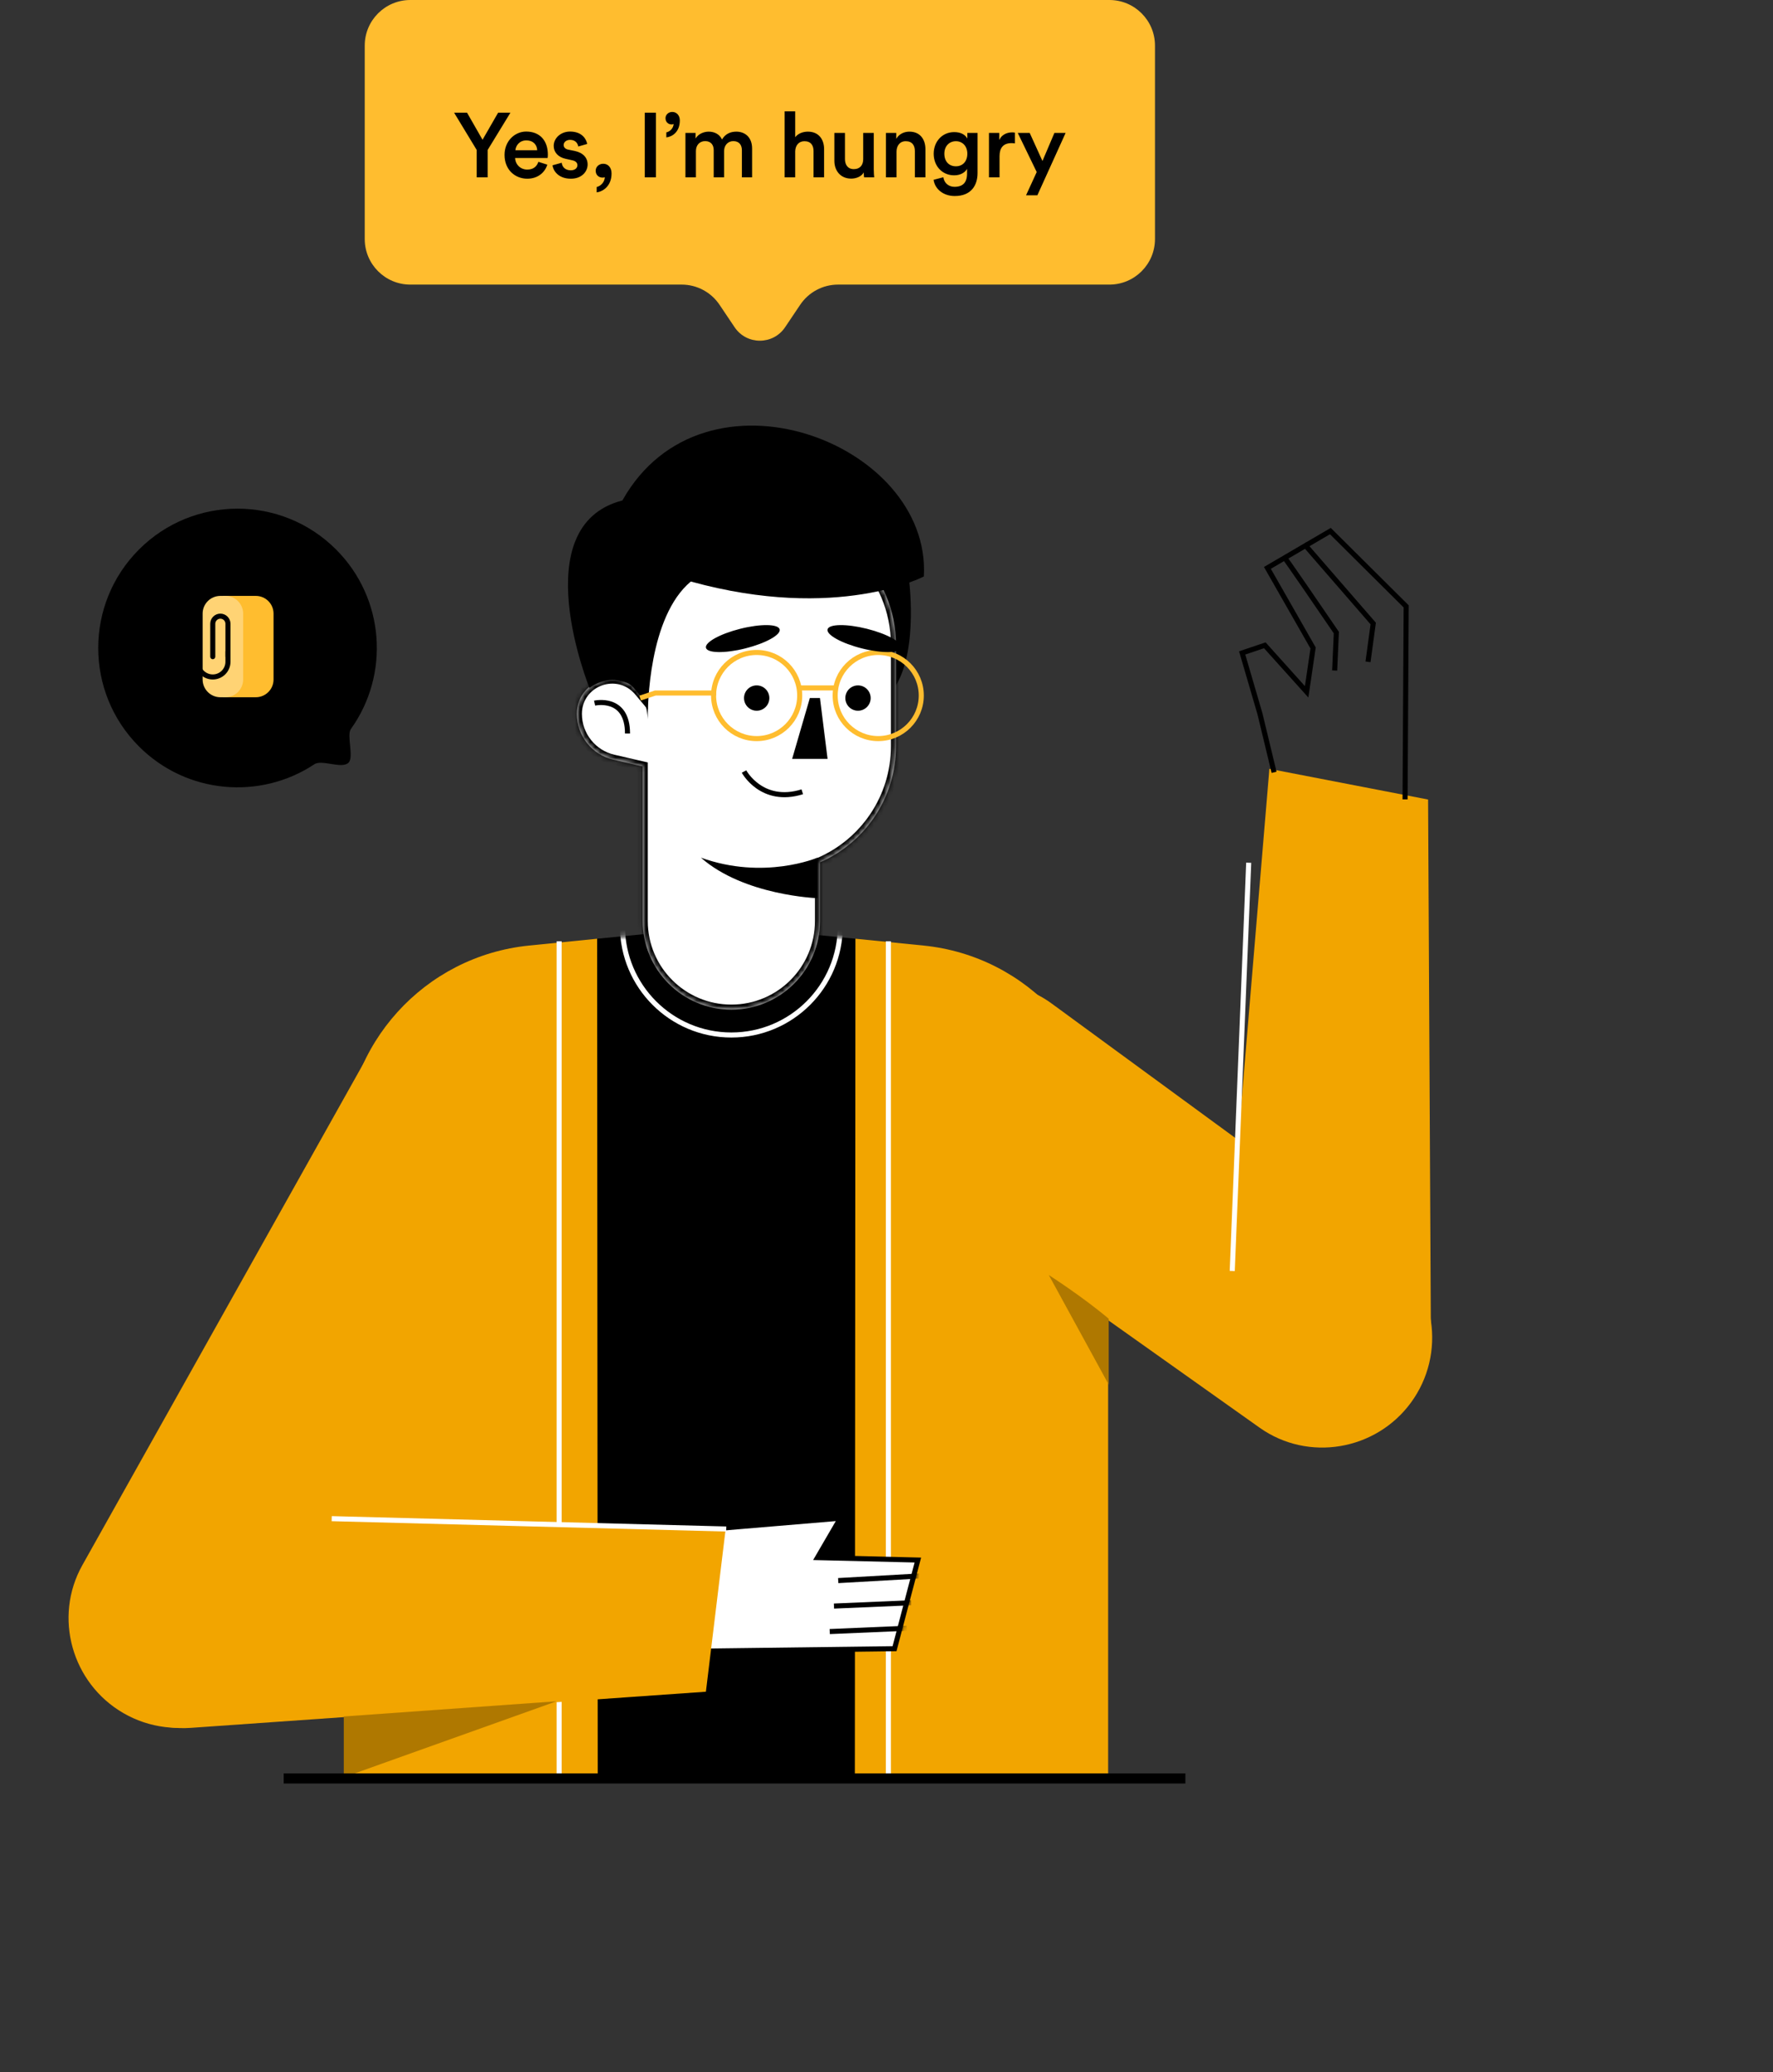 <svg width="350" height="409" viewBox="0 0 350 409" fill="none" xmlns="http://www.w3.org/2000/svg">
<rect x="0" y="0" width="350" height="409" fill="#333333" stroke="none"/>
<path d="M72 9C72 4.029 76.029 0 81 0H219C223.971 0 228 4.029 228 9V47.17C228 52.141 223.971 56.17 219 56.17H165.432C162.434 56.17 159.634 57.663 157.962 60.151L154.98 64.588C152.603 68.126 147.397 68.126 145.02 64.588L142.038 60.151C140.366 57.663 137.566 56.17 134.568 56.17H81C76.029 56.17 72 52.141 72 47.17V9Z" fill="#FFBD2F"/>
<path d="M94.104 29.6V35H96.264V29.6L100.764 22.238H98.334L95.256 27.584L92.196 22.238H89.64L94.104 29.6ZM101.742 29.654C101.814 28.718 102.57 27.71 103.884 27.71C105.324 27.71 106.008 28.628 106.044 29.654H101.742ZM106.278 31.94C105.99 32.804 105.342 33.47 104.082 33.47C102.786 33.47 101.742 32.516 101.688 31.184H108.096C108.114 31.148 108.15 30.86 108.15 30.518C108.15 27.746 106.566 25.964 103.866 25.964C101.652 25.964 99.6 27.8 99.6 30.572C99.6 33.542 101.706 35.27 104.082 35.27C106.188 35.27 107.574 34.028 108.042 32.498L106.278 31.94ZM109.071 32.624C109.179 33.614 110.151 35.27 112.689 35.27C114.921 35.27 116.001 33.794 116.001 32.462C116.001 31.166 115.137 30.158 113.481 29.798L112.149 29.528C111.609 29.42 111.267 29.078 111.267 28.61C111.267 28.07 111.789 27.602 112.527 27.602C113.697 27.602 114.075 28.412 114.147 28.916L115.911 28.412C115.767 27.548 114.975 25.964 112.527 25.964C110.709 25.964 109.305 27.26 109.305 28.79C109.305 29.996 110.115 31.004 111.663 31.346L112.959 31.634C113.661 31.778 113.985 32.138 113.985 32.606C113.985 33.146 113.535 33.614 112.671 33.614C111.555 33.614 110.961 32.912 110.889 32.12L109.071 32.624ZM117.592 33.686C117.592 34.514 118.168 35.054 118.96 35.054C119.194 35.054 119.32 35 119.392 34.964C119.374 35.9 118.618 36.728 117.79 36.908V37.97C119.014 37.808 120.724 36.746 120.724 34.226C120.724 33.074 120.04 32.318 119.086 32.318C118.24 32.318 117.592 32.93 117.592 33.686ZM129.479 35V22.238H127.283V35H129.479ZM131.375 23.318C131.375 24.056 131.879 24.56 132.599 24.56C132.779 24.56 132.941 24.488 132.977 24.47C132.941 25.28 132.275 25.982 131.537 26.126V27.116C132.635 27.008 134.201 26.108 134.201 23.768C134.201 22.778 133.571 22.094 132.707 22.094C131.933 22.094 131.375 22.67 131.375 23.318ZM137.38 35V29.798C137.38 28.682 138.082 27.854 139.198 27.854C140.386 27.854 140.89 28.646 140.89 29.654V35H142.942V29.798C142.942 28.718 143.662 27.854 144.76 27.854C145.93 27.854 146.452 28.628 146.452 29.654V35H148.468V29.312C148.468 26.99 146.956 25.982 145.372 25.982C144.238 25.982 143.212 26.378 142.528 27.53C142.06 26.504 141.052 25.982 139.9 25.982C138.91 25.982 137.812 26.45 137.308 27.35V26.234H135.31V35H137.38ZM156.978 29.852C157.014 28.736 157.644 27.872 158.796 27.872C160.11 27.872 160.596 28.736 160.596 29.816V35H162.684V29.456C162.684 27.53 161.64 25.982 159.48 25.982C158.562 25.982 157.572 26.306 156.978 27.08V21.968H154.89V35H156.978V29.852ZM170.509 34.028C170.509 34.388 170.545 34.802 170.581 35H172.579C172.543 34.676 172.489 34.118 172.489 33.398V26.234H170.401V31.418C170.401 32.57 169.771 33.38 168.565 33.38C167.305 33.38 166.801 32.462 166.801 31.382V26.234H164.713V31.76C164.713 33.704 165.937 35.252 168.025 35.252C169.051 35.252 170.077 34.82 170.509 34.028ZM176.979 29.942C176.979 28.79 177.609 27.872 178.797 27.872C180.111 27.872 180.597 28.736 180.597 29.816V35H182.685V29.456C182.685 27.53 181.659 25.982 179.517 25.982C178.545 25.982 177.501 26.396 176.925 27.404V26.234H174.891V35H176.979V29.942ZM184.297 35.486C184.531 37.25 186.151 38.69 188.473 38.69C191.767 38.69 192.973 36.512 192.973 34.172V26.234H190.957V27.35C190.579 26.63 189.733 26.072 188.365 26.072C185.953 26.072 184.315 27.998 184.315 30.338C184.315 32.804 186.025 34.604 188.365 34.604C189.643 34.604 190.525 34.01 190.903 33.326V34.244C190.903 36.026 190.075 36.872 188.419 36.872C187.213 36.872 186.367 36.062 186.223 34.982L184.297 35.486ZM188.707 32.822C187.339 32.822 186.421 31.868 186.421 30.338C186.421 28.844 187.375 27.872 188.707 27.872C190.003 27.872 190.957 28.844 190.957 30.338C190.957 31.85 190.039 32.822 188.707 32.822ZM200.357 26.18C200.267 26.162 200.051 26.126 199.799 26.126C198.647 26.126 197.675 26.684 197.261 27.638V26.234H195.227V35H197.315V30.824C197.315 29.186 198.053 28.25 199.673 28.25C199.889 28.25 200.123 28.268 200.357 28.304V26.18ZM204.78 38.546L210.36 26.234H208.146L205.788 31.778L203.268 26.234H200.91L204.654 33.956L202.548 38.546H204.78Z" fill="black"/>
<path d="M66.336 108.446C75.992 118.101 76.966 133.151 69.259 143.895C68.394 145.101 69.895 149.435 68.811 150.519C67.479 151.85 63.57 149.835 62.058 150.837C51.381 157.911 36.853 156.744 27.445 147.337C16.706 136.597 16.706 119.185 27.445 108.446C38.185 97.706 55.597 97.706 66.336 108.446Z" fill="black"/>
<path d="M44 137.61L44 117.61L50.5 117.61C52.433 117.61 54 119.177 54 121.11L54 134.11C54 136.043 52.433 137.61 50.5 137.61L44 137.61Z" fill="#FFBD2F"/>
<path d="M44.5 117.61C46.433 117.61 48 119.177 48 121.11L48 134.11C48 136.043 46.433 137.61 44.5 137.61L43.5 137.61C41.567 137.61 40 136.043 40 134.11L40 121.11C40 119.177 41.567 117.61 43.5 117.61L44.5 117.61Z" fill="#FFD374"/>
<path d="M44.5 129.61C44.5 129.886 44.724 130.11 45 130.11C45.276 130.11 45.5 129.886 45.5 129.61L44.5 129.61ZM41.5 129.61C41.5 129.886 41.724 130.11 42 130.11C42.276 130.11 42.5 129.886 42.5 129.61L41.5 129.61ZM44.5 123.11L44.5 129.61L45.5 129.61L45.5 123.11L44.5 123.11ZM42.5 129.61L42.5 123.11L41.5 123.11L41.5 129.61L42.5 129.61ZM43.5 122.11C44.052 122.11 44.5 122.558 44.5 123.11L45.5 123.11C45.5 122.006 44.605 121.11 43.5 121.11L43.5 122.11ZM43.5 121.11C42.395 121.11 41.5 122.006 41.5 123.11L42.5 123.11C42.5 122.558 42.948 122.11 43.5 122.11L43.5 121.11Z" fill="black"/>
<path d="M39 123.61L39 130.61C39 132.267 40.343 133.61 42 133.61V133.61C43.657 133.61 45 132.267 45 130.61L45 128.61" stroke="black" stroke-linecap="round"/>
<path d="M117.874 185.273L143.374 182.773L168.874 185.273V351.273H117.874V185.273Z" fill="black"/>
<mask id="mask0_452_150" style="mask-type:alpha" maskUnits="userSpaceOnUse" x="117" y="182" width="52" height="170">
<path d="M117.874 185.273L143.374 182.773L168.874 185.273V351.273H117.874V185.273Z" fill="white"/>
</mask>
<g mask="url(#mask0_452_150)">
<circle cx="144.374" cy="182.773" r="21.5" stroke="white"/>
</g>
<path d="M117.874 185.273L104.455 186.618C83.755 188.693 67.995 206.113 67.995 226.916V350.773H117.995L117.874 185.273Z" fill="#F2A500"/>
<path d="M168.874 185.273L182.294 186.618C202.993 188.693 218.754 206.113 218.754 226.916V350.773H168.754L168.874 185.273Z" fill="#F2A500"/>
<path d="M104.165 243.19C111.757 230.04 103.695 213.377 88.672 211.169L72.374 208.773L16.251 308.919C10.499 319.184 14.184 332.234 24.374 338.117C34.658 344.054 47.926 340.6 53.863 330.316L104.165 243.19Z" fill="#F2A500"/>
<path d="M176.874 135.273C181.374 127.773 179.374 113.773 179.374 113.773L178.874 111.773L168.374 115.273C168.374 115.273 172.374 146.273 176.874 135.273Z" fill="black"/>
<mask id="path-15-inside-1_452_150" fill="white">
<path fill-rule="evenodd" clip-rule="evenodd" d="M151.874 102.273C138.067 102.273 126.874 113.466 126.874 127.273V137.273L126.162 136.423C121.987 131.446 113.874 134.398 113.874 140.894C113.874 145.213 116.856 148.961 121.065 149.932L126.874 151.273L126.874 181.773C126.874 191.438 134.709 199.273 144.374 199.273C154.039 199.273 161.874 191.438 161.874 181.773V170.193C170.704 166.335 176.874 157.525 176.874 147.273V127.273C176.874 113.466 165.682 102.273 151.874 102.273Z"/>
</mask>
<path fill-rule="evenodd" clip-rule="evenodd" d="M151.874 102.273C138.067 102.273 126.874 113.466 126.874 127.273V137.273L126.162 136.423C121.987 131.446 113.874 134.398 113.874 140.894C113.874 145.213 116.856 148.961 121.065 149.932L126.874 151.273L126.874 181.773C126.874 191.438 134.709 199.273 144.374 199.273C154.039 199.273 161.874 191.438 161.874 181.773V170.193C170.704 166.335 176.874 157.525 176.874 147.273V127.273C176.874 113.466 165.682 102.273 151.874 102.273Z" fill="white"/>
<path d="M126.874 137.273L126.108 137.916L127.874 140.022V137.273H126.874ZM126.162 136.423L125.396 137.066L126.162 136.423ZM121.065 149.932L121.289 148.958H121.289L121.065 149.932ZM126.874 151.273H127.874V150.478L127.099 150.299L126.874 151.273ZM126.874 181.773H125.874H126.874ZM161.874 170.193L161.474 169.277L160.874 169.539V170.193H161.874ZM127.874 127.273C127.874 114.018 138.62 103.273 151.874 103.273V101.273C137.515 101.273 125.874 112.914 125.874 127.273H127.874ZM127.874 137.273V127.273H125.874V137.273H127.874ZM125.396 137.066L126.108 137.916L127.641 136.631L126.928 135.781L125.396 137.066ZM114.874 140.894C114.874 135.332 121.821 132.804 125.396 137.066L126.928 135.781C122.154 130.088 112.874 133.464 112.874 140.894H114.874ZM121.289 148.958C117.534 148.092 114.874 144.748 114.874 140.894H112.874C112.874 145.679 116.177 149.831 120.84 150.907L121.289 148.958ZM127.099 150.299L121.289 148.958L120.84 150.907L126.65 152.248L127.099 150.299ZM127.874 181.773L127.874 151.273H125.874L125.874 181.773H127.874ZM144.374 198.273C135.262 198.273 127.874 190.886 127.874 181.773H125.874C125.874 191.99 134.157 200.273 144.374 200.273V198.273ZM160.874 181.773C160.874 190.886 153.487 198.273 144.374 198.273V200.273C154.592 200.273 162.874 191.99 162.874 181.773H160.874ZM160.874 170.193V181.773H162.874V170.193H160.874ZM175.874 147.273C175.874 157.113 169.953 165.572 161.474 169.277L162.275 171.109C171.455 167.098 177.874 157.936 177.874 147.273H175.874ZM175.874 127.273V147.273H177.874V127.273H175.874ZM151.874 103.273C165.129 103.273 175.874 114.018 175.874 127.273H177.874C177.874 112.914 166.234 101.273 151.874 101.273V103.273Z" fill="black" mask="url(#path-15-inside-1_452_150)"/>
<path d="M138.367 169.273C150.867 173.773 161.366 169.273 161.366 169.273V177.273C161.366 177.273 146.867 176.773 138.367 169.273Z" fill="black"/>
<path d="M123.874 144.773C123.874 137.273 117.374 138.773 117.374 138.773" stroke="black"/>
<path d="M146.874 152.273C146.874 152.273 150.374 158.773 158.374 156.273" stroke="black"/>
<circle cx="149.374" cy="137.773" r="2.5" fill="black"/>
<circle cx="149.366" cy="137.273" r="8.5" stroke="#FFBD2F"/>
<line x1="165.366" y1="135.773" x2="157.366" y2="135.773" stroke="#FFBD2F"/>
<circle cx="173.366" cy="137.273" r="8.5" stroke="#FFBD2F"/>
<circle cx="169.374" cy="137.773" r="2.5" fill="black"/>
<ellipse cx="146.636" cy="126.036" rx="7.5" ry="2" transform="rotate(-14.067 146.636 126.036)" fill="black"/>
<ellipse rx="7.5" ry="2" transform="matrix(-0.97 -0.243 -0.243 0.97 170.636 126.036)" fill="black"/>
<path d="M159.866 137.773H161.866L163.366 149.773L156.374 149.773L159.866 137.773Z" fill="black"/>
<path d="M127.87 141.972C127.842 141.123 127.649 138.683 126.367 137.273C124.795 135.546 124.867 134.773 121.867 134.273C118.867 133.773 116.367 135.773 116.367 135.773C116.367 135.773 103.366 103.773 122.866 98.773C138.866 70.273 183.866 87.273 182.374 113.773C182.374 113.773 165.374 122.773 136.374 114.773C128.025 121.731 127.852 139.446 127.87 141.972C127.876 142.163 127.874 142.273 127.874 142.273C127.874 142.273 127.872 142.169 127.87 141.972Z" fill="black"/>
<path d="M141.366 136.773L129.366 136.773L126.366 137.773" stroke="#FFBD2F"/>
<path d="M281.914 157.8L250.584 151.742L241.404 261.233C240.42 272.973 249.481 283.139 261.257 283.506C272.902 283.868 282.522 274.494 282.461 262.844L281.914 157.8Z" fill="#F2A500"/>
<path d="M251.507 152.428L248.713 140.842L245.212 128.866L249.682 127.359L257.937 136.541L259.214 127.888L250.192 112.082L262.62 104.815L277.588 119.679L277.367 157.773" stroke="black"/>
<path d="M257.45 107.357L271.081 123.064L270.052 130.626M253.437 109.885C253.746 110.139 260.472 119.967 263.797 124.849L263.471 132.342" stroke="black"/>
<path d="M207.645 198.092C195.724 189.368 178.758 194.988 174.403 209.104L169.344 225.503L248.653 281.776C258.237 288.576 271.597 286.296 278.537 276.814C285.549 267.232 283.56 253.651 273.978 246.639L207.645 198.092Z" fill="#F2A500"/>
<path d="M207.044 251.655C207.044 251.655 213.79 255.977 218.867 260.273L218.867 273.273L207.044 251.655Z" fill="#AF7800"/>
<path d="M175.374 185.773L175.374 351.273" stroke="white"/>
<path d="M110.374 185.773L110.374 351.273" stroke="white"/>
<path d="M246.5 170.273L243.253 250.845" stroke="white"/>
<path d="M176.587 325.395L139.411 325.867L140.84 301.735L165.905 299.633L161.797 306.688L161.372 307.419L162.217 307.439L181.188 307.897L176.587 325.395Z" fill="white" stroke="black"/>
<path d="M139.35 333.885L143.29 301.418L36.672 298.964C24.59 298.686 14.755 308.61 15.141 320.688C15.523 332.626 25.747 341.856 37.661 341.02L139.35 333.885Z" fill="#F2A500"/>
<path d="M109.867 335.773L67.867 338.773L67.867 350.773L109.867 335.773Z" fill="#AF7800"/>
<path d="M143.367 301.773L65.479 299.73" stroke="white"/>
<mask id="mask1_452_150" style="mask-type:alpha" maskUnits="userSpaceOnUse" x="139" y="299" width="43" height="28">
<path d="M141.415 301.195L166.821 299.054L162.23 306.939L181.833 307.413L176.974 325.89L139.929 326.296L141.415 301.195Z" fill="white"/>
</mask>
<g mask="url(#mask1_452_150)">
<path d="M165.468 311.952L181.528 311.041" stroke="black"/>
<line x1="164.632" y1="316.982" x2="179.85" y2="316.329" stroke="black"/>
<line x1="163.796" y1="322.012" x2="179.014" y2="321.359" stroke="black"/>
</g>
<line x1="56" y1="351" x2="234" y2="351" stroke="black" stroke-width="2"/>
</svg>
